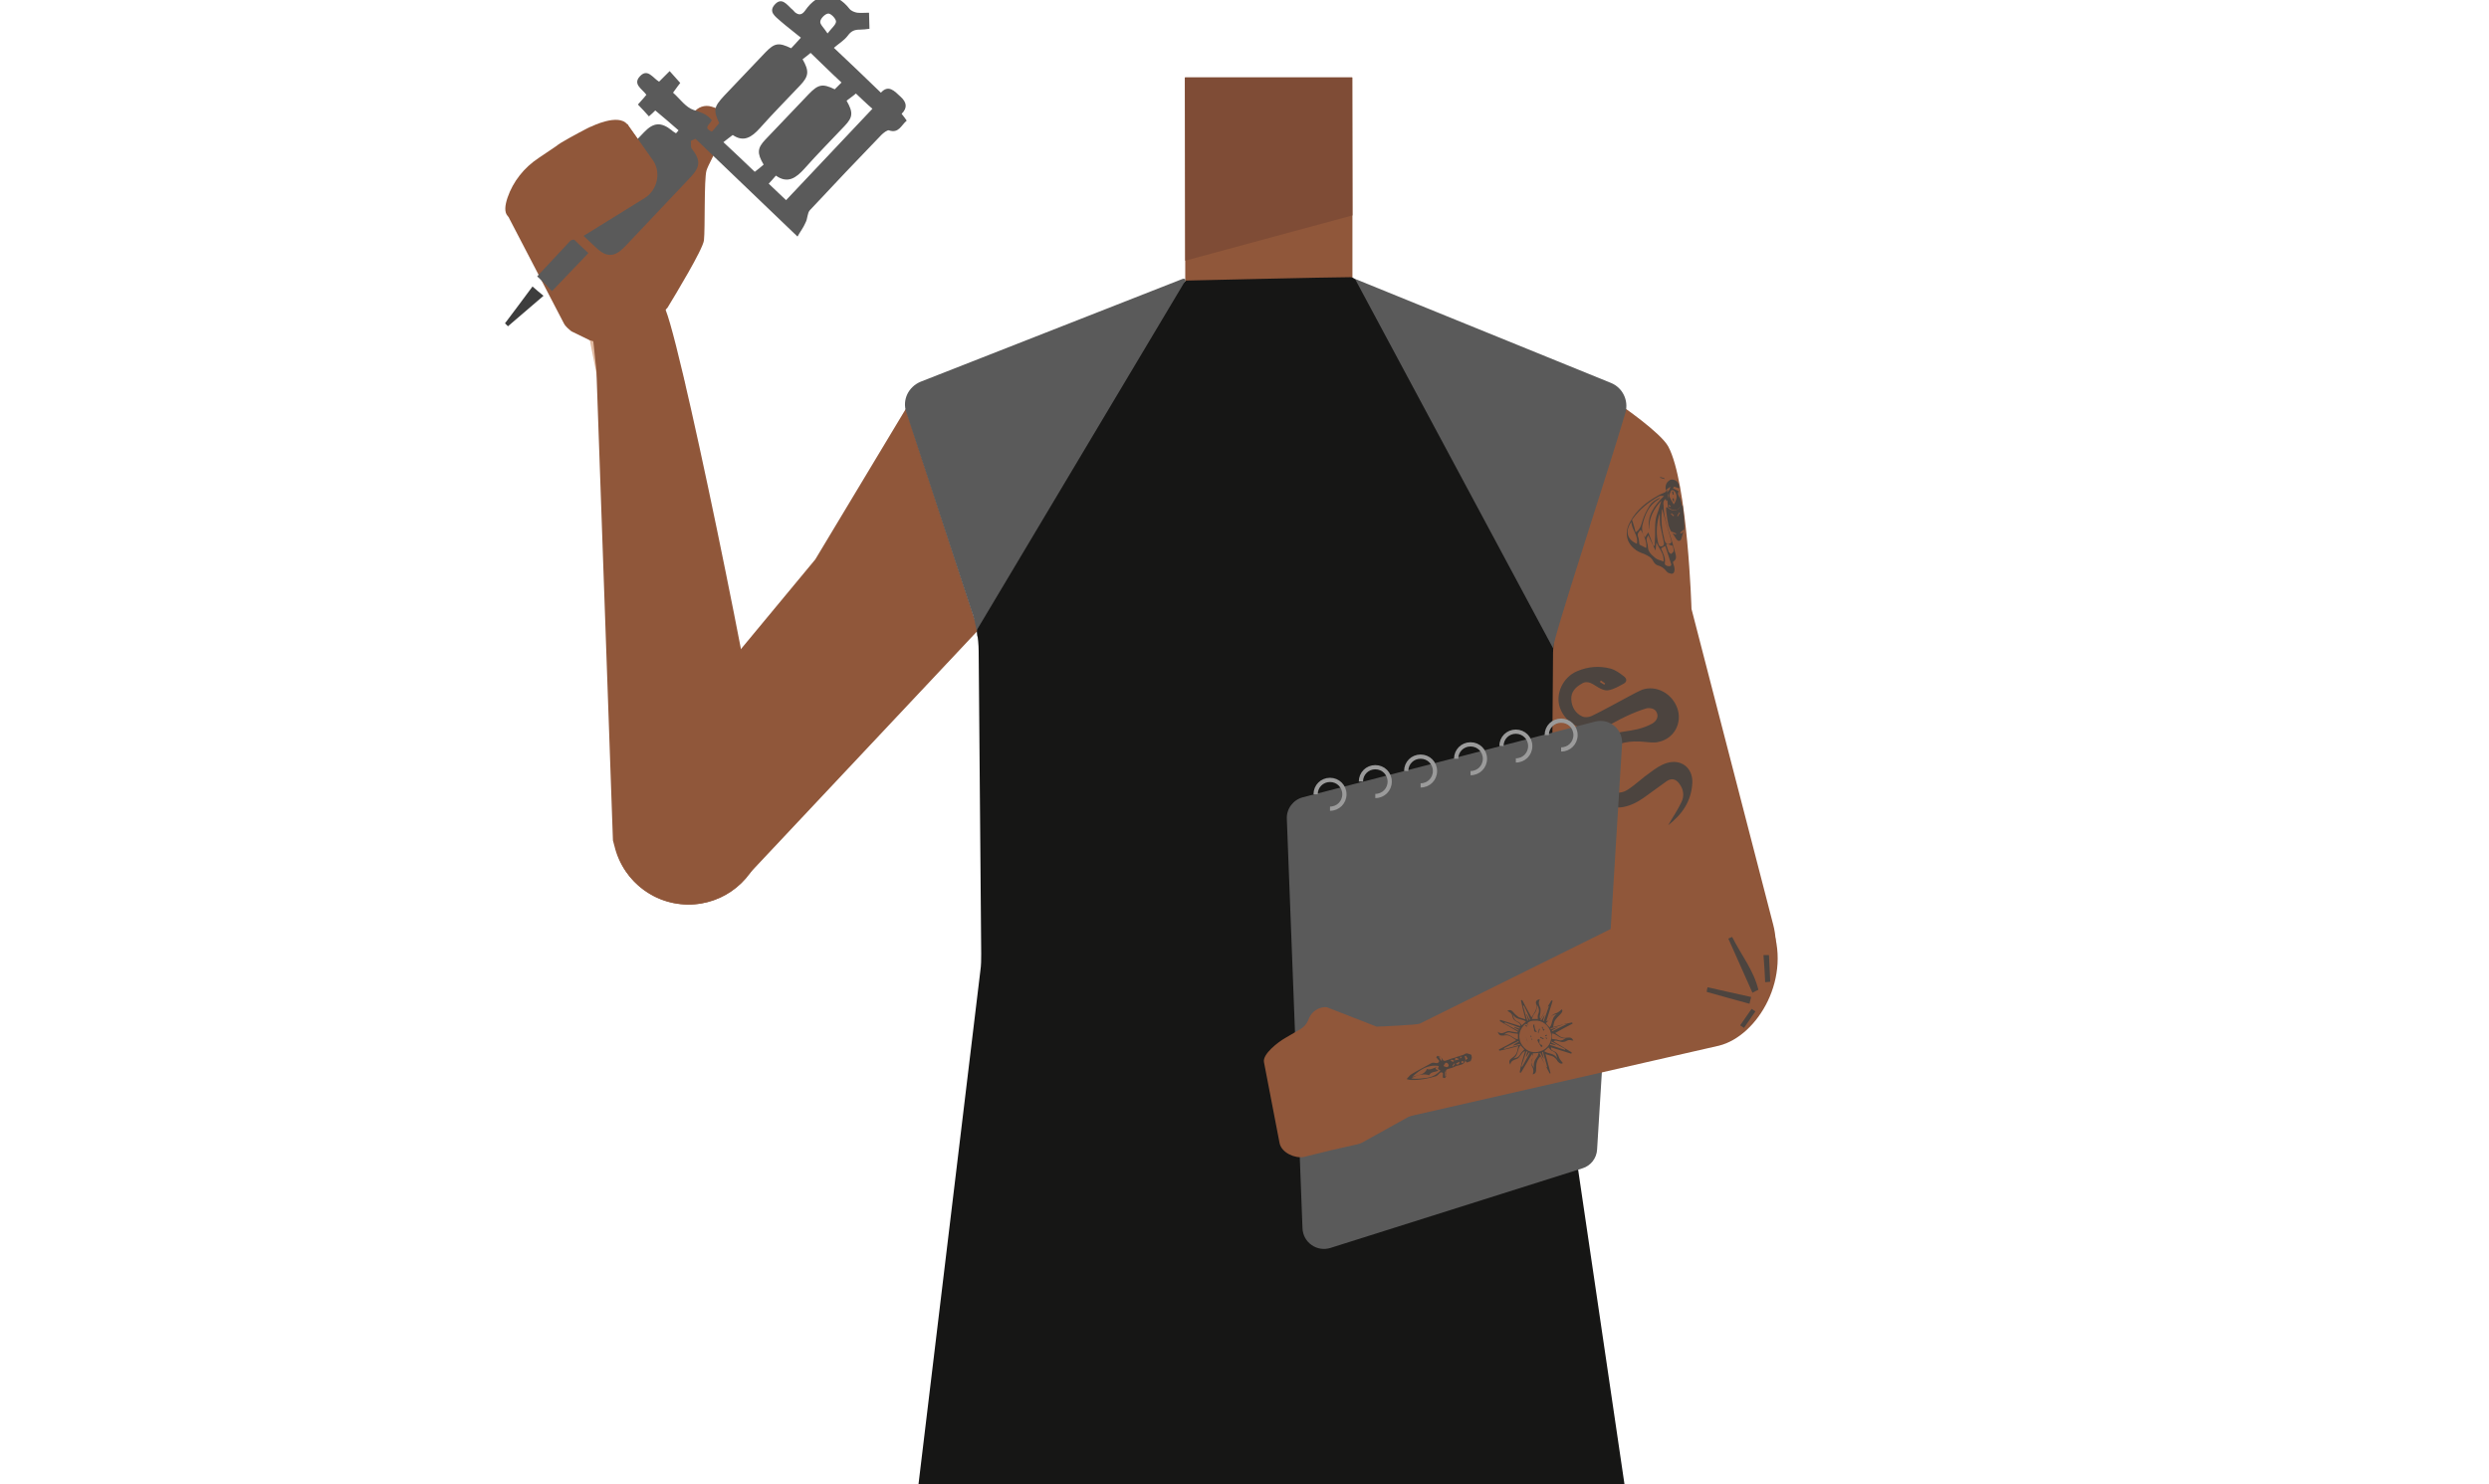 <?xml version="1.0" encoding="utf-8"?>
<!-- Generator: Adobe Illustrator 26.0.3, SVG Export Plug-In . SVG Version: 6.00 Build 0)  -->
<svg version="1.1" id="Layer_1" xmlns="http://www.w3.org/2000/svg" xmlns:xlink="http://www.w3.org/1999/xlink" x="0px" y="0px"
	 viewBox="0 0 588 350.8" style="enable-background:new 0 0 588 350.8;" xml:space="preserve">
<style type="text/css">
	.st0{fill:#90573A;}
	.st1{fill:#4C443F;}
	.st2{fill:#375D63;}
	.st3{fill:#E0B9A0;}
	.st4{fill:#161615;}
	.st5{fill:#5A5A5A;}
	.st6{fill:#7F4C36;}
	.st7{fill:#3D3D3D;}
	.st8{fill:none;stroke:#9B9B9B;stroke-miterlimit:10;}
</style>
<path class="st0" d="M394.1,105.5c4.6,8.5,5.5,38.4,5.5,38.4l19.3,74.6c2.5,9.6-3,19.4-12.4,22.5l0,0c-9.7,3.1-20.1-2.1-23.4-11.8
	l-27.4-88.5l27.1-45C382.8,95.7,392.3,102.2,394.1,105.5z"/>
<path class="st1" d="M394.1,195c1-1.8,2.2-3.5,3.1-5.4c0.7-1.4,0.6-2.9-0.4-4.3c-0.9-1.3-2-1.5-3.2-0.6c-1.8,1.3-3.6,2.6-5.4,3.9
	c-1.6,1.1-3.4,2-5.4,2.2c-5.4,0.4-9.4-4.1-8.9-9.8c0.3-3.6,2.8-6.5,6.7-7.5c2.1-0.6,4.2-0.7,6.3-1.2c1.2-0.3,2.3-0.7,3.4-1.3
	c0.9-0.5,1.6-1.5,1.1-2.6c-0.4-1-1.6-1.2-2.5-1c-1.6,0.5-3.1,1.1-4.6,1.8c-1.8,0.8-3.5,1.9-5.3,2.7c-4.1,1.7-9.1-0.6-10.5-4.7
	c-1.1-3.2,0.7-7.2,4.1-8.6c2.6-1.1,5.2-1.3,7.9-0.6c1.1,0.3,2.2,1.1,3.1,1.8c0.7,0.5,0.9,1.3-0.1,1.8c-1.1,0.6-2.3,1.3-3.5,1.5
	c-0.8,0.2-1.8-0.3-2.5-0.7c-1.2-0.7-2.4-1.8-3.9-0.8c-1.4,0.8-2.5,1.9-2.4,3.7s1,3.3,2.6,4c0.6,0.3,1.5,0.2,2.2-0.1
	c3.1-1.5,6.1-3.2,9.1-4.8c0.9-0.5,1.9-1,2.8-1.4c3.4-1.2,7.2,0.9,8.4,4.5c1.1,3.4-0.8,7-4.4,7.8c-1.1,0.3-2.3,0.1-3.5,0
	c-3.1-0.3-6.1,0.1-8.8,1.9c-1.6,1.2-2.5,2.7-2.7,4.7c-0.4,4,4.5,6.7,7.5,4.8c1.9-1.2,3.6-2.9,5.5-4.2c1.2-0.9,2.5-1.8,3.9-2.2
	c3.3-1,6.1,1.1,6,4.6C399.6,189.4,397.3,192.5,394.1,195z M379,161.8c0.1-0.1,0.1-0.2,0.2-0.3c-0.3-0.2-0.7-0.5-1-0.7
	c-0.1,0.1-0.2,0.2-0.2,0.4C378.3,161.4,378.7,161.6,379,161.8z"/>
<g id="Calque_1_00000070813835829861192000000008072974033708630182_">
	<path class="st2" d="M373.9,335.6c-23.3,2.5-44.5,10-69.8,18.3c0,0-11.5,0.5-10.8-0.1l-70.8-16.6l5.9-58.4
		c1.1-10.7,10.1-18.8,20.8-18.8h99.9c11,0,20.1,8.5,20.8,19.4L373.9,335.6z"/>
</g>
<polygon class="st3" points="161.9,90.9 156.5,72.2 137.1,69.2 144.2,104.8 "/>
<polygon class="st0" points="319.5,18.3 280,18.3 280,67.7 293.5,116.7 309.1,116.7 319.5,67.7 "/>
<path class="st0" d="M151.3,209.7L151.3,209.7c7.5,6.2,18.6,5.2,24.9-2.3c0.1-0.1,0.2-0.2,0.2-0.3l54.7-58.2L214,96.6l-21.4,35.6
	L149,184.8C142.8,192.4,143.8,203.5,151.3,209.7z"/>
<path class="st0" d="M144.8,198.6l-3.9-111l-1.5-14.2l17.2-1.2c2.5-0.5,23.9,105.6,23.1,108.6c-0.8,2.7,1,15.1,1,15.1l-0.2,1.8
	c-0.9,8.7-7.9,15.4-16.5,16l0,0c-8.7,0.6-16.7-5.1-18.8-13.6L144.8,198.6z"/>
<path class="st4" d="M366.9,153.2c0,2.7-0.5,63.2-0.6,76.2c0,1.6,0.1,3.2,0.3,4.8l18.5,125.6c1.5,10-5.4,19.2-15.4,20.7
	c-0.1,0-0.2,0-0.2,0s-53.1,10.1-71,9.5c-17.3-0.7-67.8-14.4-67.8-14.4c-9.2-2-15.4-10.6-14.3-20l15.2-126.2c0.2-1.3,0.2-2.7,0.2-4
	l-0.6-71.5c0-1.6-0.2-3.2-0.4-4.8"/>
<path class="st4" d="M365.1,96.7l2.5,42.7l-0.7,14.6l-52.5,11.7l-83.5-15.3l-0.5-7.6l18.7-52.6l31.1-23.9c0,0,34.2-0.8,38.8-0.8
	c0.3,0,0.6,0.1,0.9,0.3L365.1,96.7z"/>
<path class="st5" d="M230.7,149c-0.3-1.6-0.6-3.2-1.2-4.7l-15.4-46.9c-1-2.9,0.5-6,3.4-7.2l61.9-24.3c0.3-0.1,0.6,0,0.7,0.3"/>
<path class="st5" d="M376.9,170.5l-69.1,17.9c-2.3,0.6-3.9,2.7-3.8,5.1l3.7,96.7c0.1,3.4,3.4,5.7,6.6,4.7l59.5-18.8
	c2-0.6,3.4-2.4,3.5-4.5l5.9-95.8C383.4,172.3,380.2,169.7,376.9,170.5z"/>
<path class="st0" d="M302.3,270.2l-3.7-19.2c-0.4-1.9,3.4-4.8,5-5.7l3.6-2.1c0.8-0.5,1.4-1.1,1.8-2l0.3-0.7c0.7-1.6,2.4-2.6,4.1-2.5
	l11.8,4.6c0.7,0,9.6-0.4,10.2-0.7l58.9-29.2l9.5-4.2c0.3-0.1,0.5-0.2,0.8-0.3c3.6-0.8,3.1,0,1.6,1.9c-3,3.7,1.3,8.8,5.4,6.5l0.7-0.4
	c2.2-1.2,5-0.3,6,2c5.3,12.6-3,26.6-12.2,28.9l-72.3,16.5c-0.4,0.1-0.8,0.2-1.2,0.4l-10.8,6c-0.4,0.2-0.7,0.3-1.1,0.4l-6.2,1.4
	c-0.1,0-0.3,0.1-0.4,0.1l-6.1,1.5C305.9,273.8,302.8,272.4,302.3,270.2z"/>
<path class="st5" d="M320.1,65.9l60.5,24.6c2.7,1.1,4.2,4.1,3.4,7c-4.2,14.3-17.1,53.2-17.1,55.7"/>
<polygon class="st6" points="279.9,18.3 319.4,18.3 319.5,50.9 280,61.6 "/>
<path class="st0" d="M155.9,74.2c0.7-0.4,1.3-0.9,1.8-1.5c2-3.3,8.3-13.7,8.6-15.9c0.3-2.7,0-14.4,0.6-16.5s7.1-13.1,5.8-13.6
	c-0.8-0.3-2.9-0.9-4.6-1.5c-1.6-0.5-3.3,0.1-4.3,1.5l-4.4,5.7c-0.3,0.5-0.6,1.1-0.8,1.6l-1,5c-0.5,2.2-3.4,2.5-4.3,0.5l-0.4-3.5
	c-0.1-0.2-4.7-6.4-4.7-6.6c-2.1-2.7-8.5,0.5-8.5,0.5c-0.1-0.1-5.3,2.7-7.1,3.8c-0.5,0.3-0.9,0.6-1.3,0.9l-4,2.7
	c-3.5,2.3-6.1,5.6-7.4,9.4c-0.6,1.8-0.8,3.4,0,4.3c0.2,0.2,0.4,0.5,0.5,0.8l12.8,24.6c0.4,0.8,1.2,1.4,1.8,1.9l4.3,2.1
	c1.1,0.4,2.3,0.5,3.3,0L155.9,74.2z"/>
<path class="st5" d="M160.3,30.8c-1.8-1.6-3.6-3.1-5.5-4.7c-0.3,0.3-0.9,0.9-1.5,1.4c-0.9-1-1.7-1.9-2.6-2.8c0.5-0.6,1.3-1.4,2-2.3
	c-1-1.4-3.3-2.5-1.5-4.4s3,0.4,4.5,1.3c0.8-0.8,1.6-1.6,2.5-2.5c0.8,0.9,1.6,1.8,2.5,2.8c-0.4,0.5-0.9,1.2-1.7,2.3
	c1.6,1.4,3,3.5,4.9,4.1c1.6,0.5,2.9,0.9,4,2.1c0.1,0.1,0.1,0.1,0.2,0.2c0.1,0.9-2.4,1.8,0.1,2.8c0.5-0.6,1.1-1.3,1.7-2
	c-1.4-3.1-1.3-3.8,1.2-6.5c3.2-3.4,6.5-6.8,9.7-10.2c2.2-2.3,3.2-2.4,6.1-1c0.6-0.6,1.2-1.3,2.3-2.5c-1.7-1.4-3.3-2.6-4.8-3.9
	c-1.2-1.1-3-2.2-1.3-4c1.6-1.7,2.8,0.1,3.9,1.1c0.3,0.2,0.5,0.5,0.8,0.8c0.9,0.7,1.6,0.7,2.4-0.4c3.1-4.5,7.2-4.6,10.5-0.4
	c0.4,0.5,1.2,0.8,1.8,0.9c0.9,0.1,1.8,0,2.8,0c0,1.3,0.1,2.5,0.1,3.8c-0.8,0.1-1.5,0.2-2.3,0.2c-1.2,0-2,0.3-2.8,1.4
	c-0.9,1.2-2.3,2-3.3,2.9c3.5,3.3,7.3,6.9,11.1,10.6c1.8-2,3.2-0.4,4.7,1c1.3,1.2,1.7,2.5,0.2,4c0.4,0.5,0.8,1,1.2,1.6
	c-1.3,1.1-1.9,3.1-4.2,2.3c-0.4-0.1-1.3,0.6-1.8,1.1c-5.7,5.9-11.3,11.8-16.9,17.8c-0.6,0.7-0.5,2-1,2.9c-0.5,1.2-1.3,2.2-1.9,3.3
	c-8.2-7.8-16.1-15.5-24.1-23.1c-0.4,0.2-0.7,0.3-1.1,0.5c0.1,0.6-0.1,1.4,0.2,1.8c2.1,2.7,2.1,4.2-0.2,6.7
	c-5.2,5.5-10.4,11-15.6,16.5c-2.4,2.5-4.3,2.6-6.8,0.2c-1.4-1.3-2.8-2.6-4.1-3.9c-2.5-2.4-2.6-4.4-0.3-6.8
	c5.2-5.6,10.5-11.1,15.8-16.6c2.2-2.3,4-2.4,6.5-0.4c0.3,0.3,0.7,0.5,1,0.7C160.1,31.1,160.2,30.9,160.3,30.8z M189.6,14
	c1.6,2.8,1.5,4-0.6,6.2c-3.2,3.4-6.4,6.6-9.5,10.1c-1.9,2.1-3.8,3.4-6.4,1.6c-0.9,0.7-1.6,1.2-2.2,1.7c2.7,2.5,5.1,4.8,7.4,7
	c0.7-0.5,1.4-1.1,2.1-1.7c-1.6-2.7-1.5-3.9,0.4-5.9c3.4-3.6,6.8-7.1,10.2-10.7c2.3-2.4,3.3-2.6,6.2-1.2c0.6-0.6,1.2-1.2,1.6-1.6
	c-2.6-2.4-5-4.8-7.3-7C191,12.9,190.3,13.5,189.6,14z M202.2,22.1c-0.8,0.7-1.6,1.2-2.2,1.7c1.6,2.8,1.5,3.9-0.5,6
	c-3.2,3.4-6.4,6.6-9.5,10.1c-1.9,2.1-3.9,3.6-6.7,1.6c-0.7,0.8-1.3,1.5-1.7,1.9c1.5,1.4,2.8,2.7,4.1,3.9
	c6.8-7.2,13.6-14.4,20.4-21.6C204.8,24.6,203.5,23.3,202.2,22.1z M195.5,7.9c1-1.3,2-2.1,2-2.8s-1.2-1.9-1.8-1.9
	c-0.7,0-1.8,1.1-1.9,1.8C193.6,5.7,194.6,6.5,195.5,7.9z"/>
<path class="st5" d="M126.9,65.3c2.8-3,5.7-6.1,8.4-9c1.2,1.2,2.5,2.4,3.7,3.5c-2.7,2.9-5.7,5.9-8.6,9
	C129.4,67.7,128.2,66.5,126.9,65.3z"/>
<path class="st7" d="M119.3,76.4c2.1-2.8,4.3-5.7,6.5-8.7c0.9,0.8,1.5,1.3,2.6,2.2c-2.9,2.5-5.6,4.8-8.4,7.2
	C119.7,76.8,119.5,76.6,119.3,76.4z"/>
<path class="st0" d="M152.3,46.8l-14.2,8.8c-3.9,2.4-9.1,1.2-11.5-2.7l0,0c-2.4-3.9-1.2-9.1,2.7-11.5l18.9-12.1l6.2,8.8
	C156.2,41,155.2,45,152.3,46.8z"/>
<path class="st8" d="M310.8,187.7c0-1.9,1.5-3.4,3.4-3.4s3.4,1.5,3.4,3.4s-1.5,3.4-3.4,3.4"/>
<path class="st8" d="M332.2,182.2c0-1.9,1.5-3.4,3.4-3.4s3.4,1.5,3.4,3.4s-1.5,3.4-3.4,3.4"/>
<path class="st8" d="M321.5,184.7c0-1.9,1.5-3.4,3.4-3.4s3.4,1.5,3.4,3.4s-1.5,3.4-3.4,3.4"/>
<path class="st8" d="M344,179.3c0-1.9,1.5-3.4,3.4-3.4s3.4,1.5,3.4,3.4s-1.5,3.4-3.4,3.4"/>
<path class="st8" d="M365.4,173.7c0-1.9,1.5-3.4,3.4-3.4s3.4,1.5,3.4,3.4s-1.5,3.4-3.4,3.4"/>
<path class="st8" d="M354.7,176.3c0-1.9,1.5-3.4,3.4-3.4s3.4,1.5,3.4,3.4s-1.5,3.4-3.4,3.4"/>
<path class="st1" d="M346.2,250.5c-0.3,1.3-1.5,1.1-2.4,1.5c-0.5,0.3-1.1,0.4-1.7,0.6c-0.5,0.1-0.6,0.5-0.5,0.9
	c0,0.1,0.1,0.2,0.1,0.3c-0.1,0.3-0.1,0.6-0.3,0.9c0,0.1-0.5,0-0.5,0c-0.1-0.3,0-0.6,0-1.1c-0.3-0.3-0.6-0.3-1,0.2
	c-0.2,0.2-0.4,0.4-0.6,0.5c-2,0.6-4,1-6.1,0.9c-0.3,0-0.5-0.1-0.9-0.2c0.5-0.5,0.7-0.9,1.2-1.2c1.5-0.9,3.1-1.7,4.7-2.6
	c0.2-0.1,0.6-0.1,0.9,0c0.6,0.1,0.8-0.1,0.9-0.5c-0.3-0.4-0.5-0.6-0.7-0.8c0,0,0.2-0.4,0.3-0.4c0.3,0.1,0.5,0.2,0.8,0.3
	c0,0,0,0.1,0.1,0.1c-0.2-0.1-0.4-0.1-0.6-0.2c0.2,0.4,0.4,0.7,0.7,1.1c0-0.3,0-0.6-0.1-0.9c0.6,1,0.6,0.9,1.7,0.5
	c0.5-0.2,1.1-0.4,1.6-0.5c0,0.2,0,0.4-0.1,0.7c0.4-0.1,0.6-0.2,0.9-0.2c0-0.1,0-0.1,0-0.2c-0.3-0.1-0.6-0.2-0.9-0.3
	c0.4-0.1,0.8-0.3,1.3-0.4c0,0.2,0,0.4-0.1,0.6c0.1,0,0.3-0.1,0.4-0.1c-0.1-0.2-0.2-0.4-0.4-0.5c0.4-0.1,0.8-0.2,1.1-0.4
	c0.5-0.4,1,0,1.5,0.1c0.1,0,0.2,0.5,0.2,0.7c0,0.3-0.2,0.6-0.3,0.9C347,250.7,346.4,251.6,346.2,250.5c0.2-0.1,0.5-0.3,0.5-0.3
	c-0.1-0.3-0.3-0.5-0.4-0.7c-0.1,0-0.2,0.1-0.3,0.1C346.1,249.9,346.2,250.2,346.2,250.5z M339.1,252.6c0.3,0.1,0.4,0.2,0.7,0.4
	c-0.8,0.4-1.7,0.2-2.2,1.1c-1-0.4-2.6-0.2-4.2,0.7c1.3,0.3,2.5,0,3.7-0.1c1.3-0.2,2.3-0.8,3.2-1.7c-0.2-0.1-0.4-0.3-0.6-0.4
	c0.1-0.3,0.1-0.5,0.2-0.7c-2.6-0.4-4.5,0.9-6.3,2.6c1.3-0.5,2.9-0.4,3.5-1.9c0.9,0.4,1.6-0.4,2.5-0.4
	C339.3,252.2,339.2,252.4,339.1,252.6z M341,251.9c0.5,0.2,0.9,0.5,1.2,0c0.1-0.2-0.1-0.6-0.3-0.7
	C341.4,250.9,341.3,251.5,341,251.9z M344.8,251.1c0-0.1-0.1-0.1-0.1-0.2c-0.2,0.1-0.5,0.3-0.8,0.5
	C344.6,251.8,344.7,251.3,344.8,251.1z M341.4,254.4c0.1,0,0.2,0,0.3,0c-0.1-0.4-0.1-0.8-0.2-1.2h-0.1
	C341.3,253.6,341.4,254,341.4,254.4z M345.8,250.8c-0.2,0-0.4-0.1-0.5,0c-0.1,0-0.1,0.2-0.1,0.3c0.1,0,0.3,0.2,0.4,0.1
	C345.7,251.2,345.7,251,345.8,250.8z M343.4,250.9c0-0.1,0.1-0.2,0.1-0.3c-0.2-0.1-0.4-0.1-0.7-0.2c0,0.1,0,0.2-0.1,0.2
	C342.9,250.8,343.1,250.9,343.4,250.9z M343.7,251.4c-0.1,0-0.1-0.1-0.2-0.1c-0.1,0.2-0.3,0.4-0.4,0.6c0.1,0,0.1,0.1,0.2,0.1
	C343.4,251.8,343.6,251.6,343.7,251.4z"/>
<g>
	<path class="st1" d="M414,234.6c-1.9-4.3-3.8-8.5-5.7-12.8c0.3-0.1,0.6-0.3,0.9-0.4c2.1,4.2,5.1,7.9,6.2,12.5
		C415,234.1,414.5,234.3,414,234.6z"/>
	<path class="st1" d="M403.4,233.3c3.4,0.8,6.8,1.5,10.3,2.3c-0.1,0.5-0.3,1-0.4,1.6c-3.4-0.9-6.8-1.9-10.1-2.8
		C403.2,234,403.3,233.7,403.4,233.3z"/>
	<path class="st1" d="M417.9,225.7c0.1,2.1,0.2,4.2,0.3,6.3c-0.4,0-0.8,0.1-1.2,0.1c-0.1-2.1-0.2-4.2-0.4-6.4
		C417.1,225.7,417.5,225.7,417.9,225.7z"/>
	<path class="st1" d="M414.7,239c-0.9,1.3-1.8,2.6-2.7,3.9c-0.3-0.2-0.6-0.4-0.9-0.6c0.9-1.3,1.8-2.6,2.7-3.9
		C414.1,238.6,414.4,238.8,414.7,239z"/>
</g>
<g>
	<path class="st1" d="M360.3,248.4c-0.6,0.1-0.8,0.6-1.1,1c-0.2,0.3-0.5,0.7-0.8,0.8c-0.7,0.3-1.5,0.4-1.6,1.4
		c-0.4-0.7-0.3-1.1,0.4-1.6c0.6-0.4,1-0.8,1.2-1.5c0.1-0.4,0.2-0.8,0.3-1.3c-1.5,0.4-3,0.8-4.5,1.1c0-0.1-0.1-0.2-0.1-0.3
		c1.4-0.7,2.7-1.4,4.1-2.2c-0.4-0.3-0.8-0.5-1.2-0.8c-0.5-0.4-1.1-0.4-1.8-0.3c-0.8,0.1-1.1-0.1-1.4-0.9c0.9,0.7,1.5,0.2,2.3-0.1
		c0.3-0.1,0.7,0,1.1,0.1s0.9,0.1,1.3,0.2c0-0.1,0-0.2,0.1-0.2c-1.4-0.8-2.9-1.7-4.3-2.5c0-0.1,0.1-0.2,0.1-0.3
		c1.6,0.5,3.2,1,4.8,1.5c0-0.6-0.4-0.8-0.8-1c-0.6-0.3-1-0.7-1.1-1.3c-0.1-0.7-0.6-1-1.2-1.3c0.6-0.4,1-0.2,1.5,0.4
		c0.3,0.4,0.7,0.7,1.2,1.1c0.2,0.1,0.5,0.1,0.7,0.2c0.3,0.1,0.6,0.2,0.9,0.3c-0.4-1.5-0.8-3-1.1-4.5c0.1,0,0.2-0.1,0.3-0.1
		c0.7,1.4,1.4,2.7,2.2,4.1c0.6-1,1.4-1.8,1.1-3.1c-0.2-0.7,0.1-1,0.9-1.2c-0.5,0.8-0.2,1.4,0.1,2.1c0.1,0.3,0,0.8,0,1.2
		c-0.1,0.5-0.3,0.9,0,1.4c0.9-1.5,1.7-2.9,2.6-4.4c0.1,0,0.2,0.1,0.3,0.1c-0.5,1.6-1,3.2-1.5,4.8c0.5,0,0.8-0.4,1-0.8
		c0.3-0.7,0.8-0.9,1.4-1.1c0.5-0.2,0.9-0.6,1.3-0.9c0.2,0.4,0.1,0.7-0.5,1.3c-0.4,0.4-0.9,0.9-1.2,1.4c-0.2,0.4-0.3,0.9-0.4,1.5
		c1.5-0.4,3-0.8,4.5-1.1c0,0.1,0.1,0.2,0.1,0.3c-1.4,0.7-2.7,1.4-4.1,2.2c0.4,0.3,0.7,0.5,1.1,0.8c0.6,0.4,1.2,0.4,1.8,0.3
		c0.8-0.1,1.1,0.1,1.4,0.7c-0.4,0-0.8-0.2-1.2-0.1c-0.4,0.1-0.7,0.4-1.1,0.4c-0.3,0.1-0.7,0-1-0.1c-0.5-0.1-0.9-0.4-1.4,0
		c1.5,0.9,2.9,1.7,4.3,2.6c0,0.1-0.1,0.2-0.1,0.3c-1.6-0.5-3.2-1-4.8-1.5c0,0.5,0.1,0.7,0.7,0.9c0.7,0.3,1,0.8,1.2,1.5
		c0.2,0.5,0.6,0.9,0.9,1.3c-0.2,0.2-0.4,0.2-0.8,0c-0.2-0.2-0.5-0.4-0.6-0.7c-0.4-0.6-1-1-1.7-1.1c-0.3-0.1-0.7-0.2-1-0.3
		c0.4,1.5,0.8,3,1.2,4.5c-0.1,0-0.2,0.1-0.2,0.1c-0.7-1.4-1.4-2.7-2.2-4.1c-0.3,0.4-0.7,0.8-0.8,1.3c-0.2,0.5-0.2,1.1-0.2,1.6
		c0,0.8-0.1,1.2-0.8,1.4c0.1-0.4,0.2-0.8,0.1-1.2c0-0.4-0.4-0.7-0.4-1.1c-0.1-0.3,0-0.7,0.1-1c0.1-0.5,0.4-0.9,0-1.5
		c-0.9,1.5-1.7,2.9-2.6,4.4c-0.1,0-0.2-0.1-0.3-0.1C359.3,251.6,359.8,250,360.3,248.4z M361.2,242.4c-0.6-0.6-0.8-0.6-1.3,0
		c-1.2,1.3-1.3,3.2-0.3,4.6c1.2,1.7,2.8,1.9,4.4,1.4c1.8-0.6,2.8-2.5,2.4-4.2c-0.4-1.9-2.1-3.2-3.9-3c-0.6,0-1.2,0.1-1.7,0.6
		C360.9,242,361,242.2,361.2,242.4z M369.9,245.3c-1.3,0.4-2.1-1-3.3-1.1c0,0.5,0,1,0,1.3c0.6,0.1,1.1,0.1,1.6,0.3
		C368.9,246,369.4,245.7,369.9,245.3z M360.5,241.4c-1-0.7-2.6-0.4-3.1-1.8c0.1,0.9,0.4,1.6,1.3,1.9c0.3,0.1,0.6,0.5,0.8,0.8
		C359.8,242,360.1,241.8,360.5,241.4z M367.8,239.7c-0.7,0-1.2,0.2-1.6,0.9c-0.2,0.4-0.6,0.8-1,1.2c0.2,0.3,0.5,0.6,0.9,1
		C366.9,241.8,366.5,240.3,367.8,239.7z M358.6,244.3c-0.5-0.1-1.1-0.1-1.5-0.2c-0.7-0.3-1.2-0.1-1.8,0.4c1.4-0.4,2.1,1,3.3,1.1
		C358.6,245.1,358.6,244.7,358.6,244.3z M362.1,248.9c0,0.4,0.1,0.9-0.1,1.2c-0.4,0.8-0.2,1.5,0.4,2.3c-0.2-1.1,0.1-1.8,0.7-2.6
		c0.2-0.2,0.3-0.6,0.4-1C362.9,248.9,362.4,248.9,362.1,248.9z M363,237.3c0.2,1-0.1,1.8-0.7,2.5c-0.2,0.3-0.3,0.7-0.4,1
		c0.6,0,1,0,1.4,0c0-0.4-0.1-0.8,0.1-1.2C363.7,238.9,363.6,238.2,363,237.3z M357.5,250.1c0.7-0.1,1.2-0.2,1.6-0.9
		c0.2-0.4,0.6-0.8,1-1.2c-0.2-0.3-0.6-0.6-0.9-1C358.4,248,358.7,249.5,357.5,250.1z M365.8,247.5c-0.3,0.3-0.6,0.6-1,0.9
		c0.9,0.7,2.5,0.4,3.1,1.8c-0.3-1-0.1-1.4-1.3-1.9C366.3,248.2,366.1,247.8,365.8,247.5z M355.5,241.6c0,0.1,0,0.1-0.1,0.2
		c1.1,0.6,2.2,1.2,3.3,1.8c0-0.1,0.1-0.1,0.1-0.2c-0.4-0.2-0.7-0.4-1.1-0.6c0,0,0-0.1,0.1-0.1c0.4,0.1,0.8,0.3,1.2,0.4
		c0-0.1,0-0.1,0.1-0.2C357.9,242.4,356.7,242,355.5,241.6z M360.6,249.7h-0.1c0.1-0.4,0.2-0.8,0.4-1.2c-0.1,0-0.2,0-0.3-0.1
		c-0.4,1.2-0.8,2.4-1.2,3.6c0.1,0,0.1,0,0.2,0.1c0.6-1.1,1.2-2.2,1.8-3.3c-0.1,0-0.1-0.1-0.2-0.1C361,249,360.8,249.4,360.6,249.7z
		 M358.8,246.2c0-0.1-0.1-0.1-0.1-0.2c-1.1,0.6-2.3,1.1-3.4,1.7c0,0.1,0,0.1,0.1,0.2c1.2-0.3,2.4-0.7,3.7-1c0-0.1,0-0.2-0.1-0.2
		c-0.5,0.1-1.1,0.3-1.6,0.4l0,0C357.8,246.7,358.3,246.4,358.8,246.2z M366.3,243c0,0.1,0,0.2,0.1,0.2c0.6-0.2,1.1-0.3,1.7-0.5l0,0
		c-0.5,0.3-1,0.5-1.5,0.8c0,0.1,0.1,0.1,0.1,0.2c1.1-0.6,2.3-1.1,3.4-1.7c0-0.1,0-0.1-0.1-0.2C368.7,242.4,367.5,242.7,366.3,243z
		 M364.8,240h0.1c-0.1,0.4-0.3,0.8-0.4,1.2c0.1,0,0.1,0,0.2,0.1c0.4-1.2,0.8-2.3,1.2-3.5c-0.1,0-0.1,0-0.2-0.1
		c-0.6,1.1-1.2,2.2-1.8,3.3c0.1,0,0.1,0.1,0.2,0.1C364.4,240.8,364.6,240.4,364.8,240z M366.2,246.7c0,0.1,0,0.2-0.1,0.2
		c1.2,0.4,2.4,0.8,3.6,1.2c0-0.1,0-0.1,0.1-0.2c-1.1-0.6-2.2-1.2-3.3-1.8c0,0.1-0.1,0.1-0.1,0.2c0.4,0.2,0.7,0.4,1.1,0.6v0.1
		C367.1,246.9,366.7,246.8,366.2,246.7z M360,237.6c-0.1,0-0.1,0.1-0.2,0.1c0.3,1.2,0.7,2.3,1,3.5c0.1,0,0.1,0,0.2-0.1
		c-0.1-0.5-0.2-0.9-0.4-1.4h0.1c0.2,0.4,0.4,0.9,0.6,1.3c0.1,0,0.1-0.1,0.2-0.1C361.1,239.8,360.5,238.7,360,237.6z M364.5,248.6
		c-0.1,0-0.1,0-0.2,0.1c0.1,0.5,0.3,0.9,0.4,1.4h-0.1c-0.2-0.4-0.5-0.9-0.7-1.3c-0.1,0-0.1,0.1-0.2,0.1c0.5,1.1,1.1,2.2,1.6,3.3
		c0.1,0,0.1,0,0.2-0.1C365.2,250.9,364.8,249.7,364.5,248.6z"/>
	<path class="st1" d="M363.2,245.9c0-0.1,0.1-0.3,0.2-0.4c0.3,0.1,0.4,0.1,0.3,0.5c-0.1,0.3-0.1,0.8,0.5,0.9c0.1,0,0.1,0.2,0.2,0.3
		l-0.1,0.2c-0.1,0-0.3-0.1-0.3-0.1C363.7,246.8,363.5,246.4,363.2,245.9z"/>
	<path class="st1" d="M363.1,243.9c-0.7-0.1-0.7-0.1-0.7-0.7c0-0.2-0.2-0.5-0.2-0.7c0-0.1,0-0.3,0.1-0.4h0.2c0,0.1-0.1,0.2,0,0.3
		c0,0.3,0.1,0.5,0.2,0.8C362.7,243.5,362.9,243.6,363.1,243.9z"/>
	<path class="st1" d="M364.2,242.7c0.2,0,0.3,0,0.4,0c-0.1,0.1-0.2,0.2-0.2,0.3c0.2,0.1,0.4,0.2,0.5,0.3c-0.1,0.1-0.2,0.2-0.3,0.3
		C364.5,243.3,364.4,243,364.2,242.7z"/>
	<path class="st1" d="M363.3,244.1c0.1-0.3,0.2-0.7,0.3-1c0.1,0,0.1,0,0.2,0.1c-0.1,0.3-0.3,0.6-0.4,1
		C363.4,244.1,363.4,244.1,363.3,244.1z"/>
	<path class="st1" d="M360.7,242.7c-0.2-0.2-0.3-0.3-0.5-0.5c0.2,0,0.3,0,0.5,0.1C360.7,242.4,360.7,242.6,360.7,242.7z"/>
	<path class="st1" d="M363.9,245c0.3,0.1,0.5,0.3,0.8,0.4c0,0.1-0.1,0.1-0.1,0.2c-0.3-0.1-0.5-0.3-0.8-0.4
		C363.9,245.1,363.9,245,363.9,245z"/>
	<path class="st1" d="M360.4,244.9c0.2,0.5,0.4,0.9,0.5,1.4C360.7,245.8,360.6,245.4,360.4,244.9z"/>
	<path class="st1" d="M365.3,245.6c-0.1-0.2-0.1-0.4-0.2-0.5l0,0c0.1,0.1,0.3,0.1,0.4,0.2C365.5,245.3,365.4,245.4,365.3,245.6z"/>
	<path class="st1" d="M365,244.7c0.1-0.1,0.3-0.1,0.4-0.2c0,0.1,0,0.1,0.1,0.2c-0.1,0.1-0.3,0.1-0.4,0.2
		C365,244.8,365,244.7,365,244.7z"/>
	<path class="st1" d="M361.6,245.1c0-0.1,0-0.3,0-0.4h0.1c0,0.1,0.1,0.2,0.1,0.4C361.7,245.1,361.6,245.1,361.6,245.1z"/>
	<path class="st1" d="M362,245.8c-0.1-0.1-0.2-0.2-0.3-0.3l0.1-0.1C361.9,245.5,362,245.6,362,245.8C362,245.7,362,245.8,362,245.8z
		"/>
</g>
<g>
	<path class="st1" d="M393.6,118.4c0-0.2,0-0.3-0.1-0.5c-0.6,0.4-0.6,1-0.5,1.5c0,2.3,0.7,4.4,1.4,6.6c0.5,1.6,1,3.2,1.4,4.8
		c0.3,1.1,0.1,1.5-0.6,2c0.1,0.6,0.4,1.1,0.4,1.7c0,0.4-0.1,0.9-0.4,1c-0.2,0.2-0.7,0-1-0.1s-0.5-0.4-0.7-0.6
		c-0.5-0.6-1.1-1-1.9-1.2c-0.4-0.1-0.9-0.6-1.1-1.1c-0.5-0.9-1.3-1.2-2.1-1.6c-0.9-0.3-1.8-0.7-2.4-1.3c-1.9-1.6-2.2-4-0.9-6.3
		c1.5-2.8,3.9-4.7,6.6-6.2c0.5-0.3,1.1-0.5,1.7-0.8c0.1-0.1,0.2-0.3,0.4-0.4c0.1-0.1,0.2-0.2,0.3-0.3c-0.1,0.2-0.2,0.4-0.3,0.6
		c0,0.1,0.2,0.2,0.2,0.2l0,0c0,0.6,0,1.2,0.1,1.8l0,0C393.7,118.3,393.7,118.3,393.6,118.4z M394,128.6c0.5-0.1,1-0.2,0.8-0.9
		c-0.7-2.5-1.5-5-2.2-7.6c0.1,0.1,0.1,0.2,0,0.3c-0.2,2.2-0.1,4.4,0.5,6.6C393.2,127.7,393.3,128.3,394,128.6c-0.1,0-0.2,0-0.4,0
		c0.2,0.6,0.4,1.2,0.6,1.8c0.1,0.2,0.5,0.5,0.6,0.5c0.2-0.2,0.6-0.5,0.6-0.7c0-0.5-0.2-1-0.2-1.2C394.6,128.8,394.3,128.7,394,128.6
		z M386.4,125.8c1.1-0.7,1.3-1.7,1.6-2.7c0.4-1.3,1-2.5,1.7-3.6c0.6-0.9,1.5-1.5,2.5-1.9c-0.1,0.2-0.2,0.3-0.4,0.4
		c-2.3,1.4-3.2,3.6-3.8,6.1c-0.2,1.1,0,2,0.6,2.9c0.3-0.5,0.6-0.9,0.8-1.2c0.4,1.1,0.8,2.1,1.2,3.2c0.1,0,0.2,0,0.3-0.1
		c0-0.8,0.1-1.7,0.1-2.5c0-1.7-0.1-3.4,0.5-5c0.4-1,0.6-2,1-3.1c-1.9,2-3,4.2-2.9,6.9c-0.6-3.4,1.3-5.8,3.5-8
		c-0.5,0-0.9-0.1-1.2,0.1c-2.4,1.3-4.5,3-6.2,5.3c-0.1,0.1-0.2,0.3-0.1,0.4C385.9,123.9,386.2,124.9,386.4,125.8z M391.3,128.2
		c-0.1,0.6-0.1,1.1-0.2,1.9c-0.6-1.3-1.2-2.4-1.7-3.6c-0.5,0.7-0.5,1-0.3,1.7c0.1,0.3,0.2,0.7,0.2,1c0,1.3,1,2,1.8,2.7
		c0.5,0.4,1.2,0.5,1.9,0.8C393.2,131,392,129.7,391.3,128.2z M392.1,121.3c-0.7,2-0.9,4.6-0.5,6.4c0.1,0.6,0.2,1.6,1,1.4
		c0.8-0.2,0.4-1.1,0.3-1.7c-0.2-1.1-0.5-2.2-0.7-3.3C392.1,123.3,392.1,122.4,392.1,121.3z M386.7,128.5c0.4-2-1.3-3.4-1.3-5.2
		C383.8,125.6,384.4,127.5,386.7,128.5z M393.4,129c-0.4,0.2-0.7,0.4-1,0.6c0,0,0.1,0.1,0.1,0.2c0.4,1,1,2,0.8,3.2
		c-0.1,0.5,0.4,0.8,1,0.8s0.6-0.4,0.4-0.8C394.3,131.7,393.8,130.3,393.4,129z M388.9,129.5c0.2-1-0.3-2.7-1.3-4.3
		c-0.5,0.5-0.9,0.9-0.6,1.7c0.2,0.5,0.2,1.2,0.3,1.8C387.7,128.9,388.3,129.2,388.9,129.5z"/>
	<path class="st1" d="M397.7,125.6c-0.2,0.6-0.3,1.2-0.5,1.7c-0.2,0.6-0.7,0.7-1.1,0.2s-0.6-1-1-1.5c0.3,0.1,0.5,0.2,0.8,0.3
		c0-0.1,0.1-0.2,0.1-0.2c-0.3-0.2-0.7-0.3-1.2-0.5c0.1,0.2,0.2,0.3,0.2,0.4c-0.3-0.5-0.6-1.1-0.8-1.7c-0.2-1-0.4-1.9-0.5-2.9
		c-0.1-0.5-0.1-1-0.1-1.5c0.1,0,0.2,0,0.3,0c1.2,1.1,2.4,0.9,3.3-0.4c0.1,0,0.2-0.1,0.3-0.1c0.1,0.9,0.2,1.9,0.3,2.8
		c0.1,0.9,0.1,1.9,0.1,2.8C398,125.1,397.8,125.4,397.7,125.6c0-0.1,0.1-0.3,0.2-0.6c-0.4,0.4-0.7,0.6-1,0.9
		c0.1,0.1,0.1,0.1,0.2,0.2C397.3,126,397.5,125.8,397.7,125.6z M396.9,121.2c-0.1,0-0.1-0.1-0.2-0.1c-0.2,0.3-0.3,0.5-0.5,0.8
		c0.1,0,0.1,0.1,0.2,0.1C396.6,121.7,396.7,121.4,396.9,121.2z M394.9,121.3c-0.1,0-0.1,0.1-0.2,0.1c0.2,0.2,0.4,0.4,0.6,0.6
		c0.1-0.1,0.1-0.1,0.2-0.2C395.3,121.7,395.1,121.5,394.9,121.3z"/>
	<path class="st1" d="M397.3,119.4c-0.9,1.4-2.1,1.5-3.3,0.4c0-0.5-0.1-1.1-0.1-1.6l0,0c0.1-0.6,0.5-1.2-0.1-1.8l0,0
		c0.2-0.2,0.4-0.5,0.6-0.7c0.1-0.2,0.1-0.4,0.2-0.7c-0.4,0.3-0.6,0.5-0.8,0.6c-0.1,0.1-0.2,0.2-0.3,0.3c-0.1-1,0-1.8,0.9-2.4
		c0.5-0.4,1.6-0.1,2,0.6c0.2,0.4,0.3,0.9,0.4,1.3c-0.1,0-0.2-0.1-0.4-0.1c-0.3-0.1-0.6-0.2-0.9-0.3c-0.1,0.1-0.2,0.3-0.3,0.4
		c0.5,0.2,1,0.5,1.4,0.7l0,0c-0.5,0.7,0.1,1.2,0.4,1.8l0,0C397.1,118.4,397.2,118.9,397.3,119.4z M395.4,119.2
		c0.9-1.3,0.9-2.5,0-3.3c-0.1-0.1-0.6-0.1-0.6,0c-0.2,0.4-0.5,1-0.4,1.4C394.6,117.9,395,118.5,395.4,119.2z M394.6,119.8
		c0-0.1,0.1-0.1,0.1-0.2c-0.2-0.1-0.3-0.2-0.5-0.3c0,0.1-0.1,0.1-0.1,0.2C394.2,119.6,394.4,119.7,394.6,119.8z"/>
	<path class="st1" d="M393.2,113.2c-0.3-0.1-0.7-0.2-1-0.3c0-0.1,0-0.1,0-0.2c0.3,0.1,0.7,0.2,1,0.3
		C393.2,113.1,393.2,113.1,393.2,113.2z"/>
	<path class="st1" d="M395.3,116.1c0,0.3,0.1,0.5,0.1,0.8h-0.2c-0.1-0.2-0.1-0.5-0.2-0.7C395.1,116.1,395.2,116.1,395.3,116.1z"/>
	<path class="st1" d="M395.4,117.7c0,0.3,0.1,0.5,0.1,0.8c-0.1,0-0.1,0-0.2,0c-0.1-0.2-0.2-0.5-0.2-0.7
		C395.2,117.8,395.3,117.8,395.4,117.7z"/>
</g>
</svg>
